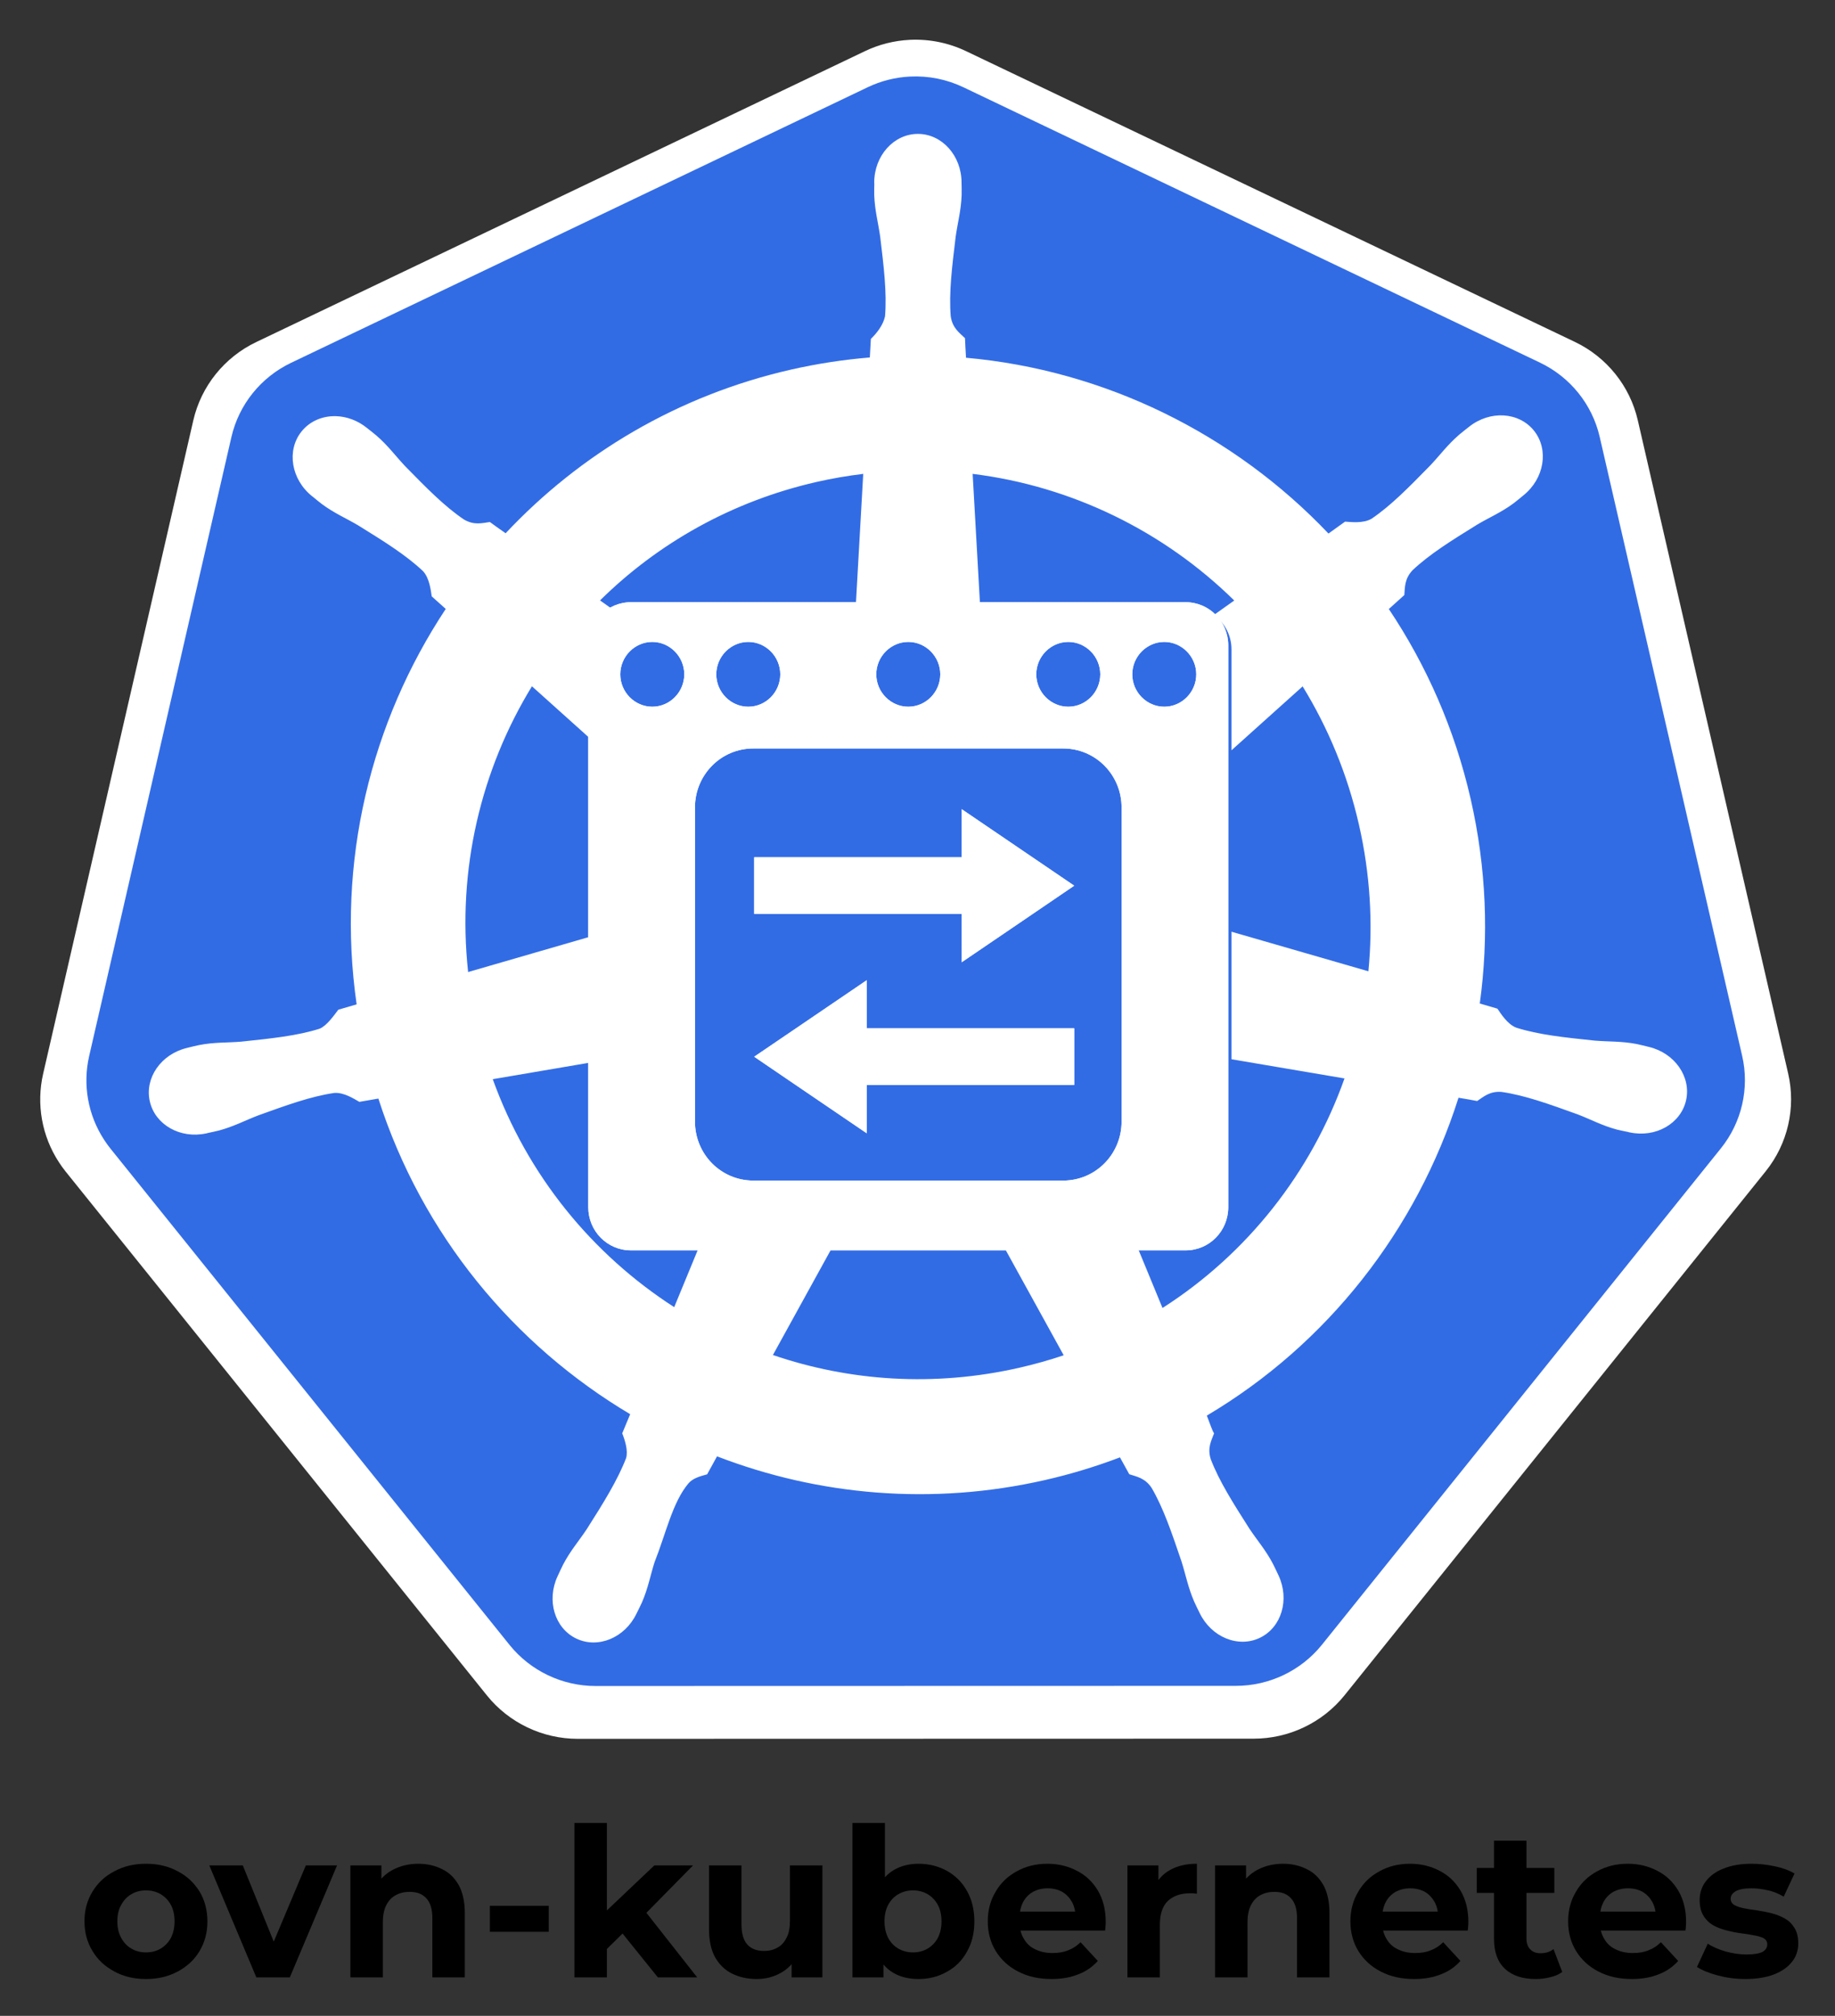 <svg xmlns="http://www.w3.org/2000/svg" role="img" viewBox="30.94 4.94 452.62 497.12"><rect x="30.94" y="4.94" width="452.62" height="497.12" fill="#333333" stroke="none"/><style>svg {fill-rule:evenodd;clip-rule:evenodd;stroke-linejoin:round;stroke-miterlimit:2}</style><path id="ovn-kubernetes-stacked-color" fill="none" d="M0 0H512V512H0z"/><g id="ovn-kubernetes-stacked-color1"><g transform="translate(50.133 492.572)"><g id="text"><g><path fill-rule="nonzero" d="M0.328,0.008C0.271,0.008 0.22,-0.004 0.176,-0.028C0.131,-0.052 0.096,-0.084 0.071,-0.126C0.045,-0.168 0.032,-0.216 0.032,-0.269C0.032,-0.323 0.045,-0.371 0.071,-0.413C0.096,-0.454 0.131,-0.487 0.176,-0.51C0.22,-0.534 0.27,-0.546 0.328,-0.546C0.385,-0.546 0.436,-0.534 0.48,-0.51C0.525,-0.487 0.559,-0.454 0.585,-0.413C0.61,-0.371 0.623,-0.323 0.623,-0.269C0.623,-0.215 0.61,-0.168 0.585,-0.126C0.56,-0.084 0.525,-0.052 0.48,-0.028C0.435,-0.004 0.385,0.008 0.328,0.008ZM0.328,-0.12C0.354,-0.12 0.377,-0.126 0.398,-0.138C0.418,-0.15 0.435,-0.167 0.447,-0.189C0.459,-0.212 0.465,-0.239 0.465,-0.269C0.465,-0.3 0.459,-0.327 0.447,-0.349C0.435,-0.371 0.418,-0.388 0.398,-0.4C0.377,-0.412 0.354,-0.418 0.328,-0.418C0.302,-0.418 0.278,-0.412 0.258,-0.4C0.237,-0.388 0.221,-0.371 0.209,-0.349C0.196,-0.327 0.19,-0.3 0.19,-0.269C0.19,-0.239 0.196,-0.212 0.209,-0.189C0.221,-0.167 0.237,-0.15 0.258,-0.138C0.278,-0.126 0.302,-0.12 0.328,-0.12Z" transform="scale(51.315)"/></g><g><path fill-rule="nonzero" d="M0.218,-0L-0.008,-0.538L0.153,-0.538L0.341,-0.075L0.261,-0.075L0.456,-0.538L0.606,-0.538L0.379,-0L0.218,-0Z" transform="translate(32.846) scale(51.315)"/></g><g><path fill-rule="nonzero" d="M0.399,-0.546C0.441,-0.546 0.48,-0.537 0.513,-0.52C0.547,-0.504 0.573,-0.478 0.593,-0.443C0.612,-0.408 0.622,-0.363 0.622,-0.308L0.622,-0L0.466,-0L0.466,-0.284C0.466,-0.328 0.456,-0.36 0.437,-0.38C0.418,-0.401 0.392,-0.411 0.357,-0.411C0.332,-0.411 0.31,-0.406 0.29,-0.395C0.271,-0.385 0.256,-0.369 0.245,-0.348C0.234,-0.327 0.228,-0.299 0.228,-0.266L0.228,-0L0.072,-0L0.072,-0.538L0.221,-0.538L0.221,-0.389L0.193,-0.434C0.212,-0.47 0.24,-0.498 0.276,-0.517C0.312,-0.536 0.353,-0.546 0.399,-0.546Z" transform="translate(63.54) scale(51.315)"/></g><g><path fill-rule="nonzero" d="M0.052 -0.344H0.335V-0.219H0.052z" transform="translate(98.974) scale(51.315)"/></g><g><path fill-rule="nonzero" d="M0.201,-0.11L0.205,-0.3L0.456,-0.538L0.642,-0.538L0.401,-0.293L0.32,-0.227L0.201,-0.11ZM0.072,-0L0.072,-0.742L0.228,-0.742L0.228,-0L0.072,-0ZM0.473,-0L0.291,-0.226L0.389,-0.347L0.662,-0L0.473,-0Z" transform="translate(118.802) scale(51.315)"/></g><g><path fill-rule="nonzero" d="M0.299,0.008C0.254,0.008 0.214,-0.001 0.18,-0.018C0.145,-0.035 0.118,-0.062 0.098,-0.097C0.078,-0.133 0.069,-0.179 0.069,-0.234L0.069,-0.538L0.225,-0.538L0.225,-0.257C0.225,-0.212 0.234,-0.179 0.253,-0.158C0.272,-0.137 0.299,-0.127 0.334,-0.127C0.358,-0.127 0.379,-0.132 0.398,-0.143C0.417,-0.153 0.431,-0.169 0.442,-0.191C0.453,-0.212 0.458,-0.239 0.458,-0.272L0.458,-0.538L0.614,-0.538L0.614,-0L0.466,-0L0.466,-0.148L0.494,-0.105C0.475,-0.068 0.448,-0.04 0.413,-0.021C0.379,-0.002 0.34,0.008 0.299,0.008Z" transform="translate(152.152) scale(51.315)"/></g><g><path fill-rule="nonzero" d="M0.39,0.008C0.343,0.008 0.302,-0.002 0.268,-0.022C0.234,-0.042 0.208,-0.072 0.19,-0.113C0.172,-0.154 0.163,-0.206 0.163,-0.269C0.163,-0.332 0.172,-0.384 0.191,-0.425C0.21,-0.465 0.237,-0.496 0.271,-0.516C0.305,-0.536 0.345,-0.546 0.39,-0.546C0.44,-0.546 0.486,-0.534 0.526,-0.512C0.567,-0.489 0.599,-0.457 0.622,-0.416C0.646,-0.374 0.658,-0.325 0.658,-0.269C0.658,-0.213 0.646,-0.164 0.622,-0.123C0.599,-0.081 0.567,-0.049 0.526,-0.027C0.486,-0.004 0.44,0.008 0.39,0.008ZM0.072,-0L0.072,-0.742L0.228,-0.742L0.228,-0.429L0.218,-0.27L0.221,-0.11L0.221,-0L0.072,-0ZM0.363,-0.12C0.389,-0.12 0.412,-0.126 0.433,-0.138C0.453,-0.15 0.47,-0.167 0.482,-0.189C0.494,-0.212 0.5,-0.239 0.5,-0.269C0.5,-0.3 0.494,-0.327 0.482,-0.349C0.47,-0.371 0.453,-0.388 0.433,-0.4C0.412,-0.412 0.389,-0.418 0.363,-0.418C0.337,-0.418 0.314,-0.412 0.293,-0.4C0.272,-0.388 0.256,-0.371 0.244,-0.349C0.232,-0.327 0.226,-0.3 0.226,-0.269C0.226,-0.239 0.232,-0.212 0.244,-0.189C0.256,-0.167 0.272,-0.15 0.293,-0.138C0.314,-0.126 0.337,-0.12 0.363,-0.12Z" transform="translate(187.381) scale(51.315)"/></g><g><path fill-rule="nonzero" d="M0.339,0.008C0.277,0.008 0.224,-0.004 0.178,-0.028C0.131,-0.052 0.096,-0.085 0.07,-0.127C0.045,-0.168 0.032,-0.216 0.032,-0.269C0.032,-0.323 0.045,-0.371 0.07,-0.412C0.094,-0.454 0.129,-0.487 0.172,-0.51C0.215,-0.534 0.264,-0.546 0.319,-0.546C0.372,-0.546 0.419,-0.534 0.461,-0.512C0.504,-0.49 0.537,-0.458 0.562,-0.416C0.586,-0.375 0.599,-0.325 0.599,-0.267C0.599,-0.261 0.599,-0.254 0.598,-0.246C0.598,-0.239 0.597,-0.232 0.596,-0.225L0.159,-0.225L0.159,-0.316L0.514,-0.316L0.454,-0.289C0.454,-0.317 0.448,-0.341 0.437,-0.362C0.425,-0.383 0.41,-0.399 0.39,-0.411C0.37,-0.422 0.346,-0.428 0.32,-0.428C0.293,-0.428 0.27,-0.422 0.249,-0.411C0.229,-0.399 0.213,-0.383 0.202,-0.362C0.191,-0.341 0.185,-0.316 0.185,-0.287L0.185,-0.263C0.185,-0.233 0.192,-0.208 0.205,-0.186C0.218,-0.163 0.236,-0.146 0.26,-0.135C0.284,-0.123 0.311,-0.117 0.343,-0.117C0.372,-0.117 0.397,-0.121 0.418,-0.13C0.44,-0.138 0.46,-0.151 0.478,-0.169L0.561,-0.079C0.536,-0.051 0.505,-0.029 0.468,-0.015C0.431,0 0.388,0.008 0.339,0.008Z" transform="translate(222.807) scale(51.315)"/></g><g><path fill-rule="nonzero" d="M0.072,-0L0.072,-0.538L0.221,-0.538L0.221,-0.386L0.2,-0.43C0.216,-0.468 0.242,-0.497 0.277,-0.516C0.312,-0.536 0.355,-0.546 0.406,-0.546L0.406,-0.402C0.4,-0.403 0.393,-0.403 0.388,-0.404C0.383,-0.404 0.377,-0.404 0.371,-0.404C0.328,-0.404 0.294,-0.392 0.267,-0.368C0.241,-0.343 0.228,-0.305 0.228,-0.254L0.228,-0L0.072,-0Z" transform="translate(255.201) scale(51.315)"/></g><g><path fill-rule="nonzero" d="M0.399,-0.546C0.441,-0.546 0.48,-0.537 0.513,-0.52C0.547,-0.504 0.573,-0.478 0.593,-0.443C0.612,-0.408 0.622,-0.363 0.622,-0.308L0.622,-0L0.466,-0L0.466,-0.284C0.466,-0.328 0.456,-0.36 0.437,-0.38C0.418,-0.401 0.392,-0.411 0.357,-0.411C0.332,-0.411 0.31,-0.406 0.29,-0.395C0.271,-0.385 0.256,-0.369 0.245,-0.348C0.234,-0.327 0.228,-0.299 0.228,-0.266L0.228,-0L0.072,-0L0.072,-0.538L0.221,-0.538L0.221,-0.389L0.193,-0.434C0.212,-0.47 0.24,-0.498 0.276,-0.517C0.312,-0.536 0.353,-0.546 0.399,-0.546Z" transform="translate(276.818) scale(51.315)"/></g><g><path fill-rule="nonzero" d="M0.339,0.008C0.277,0.008 0.224,-0.004 0.178,-0.028C0.131,-0.052 0.096,-0.085 0.07,-0.127C0.045,-0.168 0.032,-0.216 0.032,-0.269C0.032,-0.323 0.045,-0.371 0.07,-0.412C0.094,-0.454 0.129,-0.487 0.172,-0.51C0.215,-0.534 0.264,-0.546 0.319,-0.546C0.372,-0.546 0.419,-0.534 0.461,-0.512C0.504,-0.49 0.537,-0.458 0.562,-0.416C0.586,-0.375 0.599,-0.325 0.599,-0.267C0.599,-0.261 0.599,-0.254 0.598,-0.246C0.598,-0.239 0.597,-0.232 0.596,-0.225L0.159,-0.225L0.159,-0.316L0.514,-0.316L0.454,-0.289C0.454,-0.317 0.448,-0.341 0.437,-0.362C0.425,-0.383 0.41,-0.399 0.39,-0.411C0.37,-0.422 0.346,-0.428 0.32,-0.428C0.293,-0.428 0.27,-0.422 0.249,-0.411C0.229,-0.399 0.213,-0.383 0.202,-0.362C0.191,-0.341 0.185,-0.316 0.185,-0.287L0.185,-0.263C0.185,-0.233 0.192,-0.208 0.205,-0.186C0.218,-0.163 0.236,-0.146 0.26,-0.135C0.284,-0.123 0.311,-0.117 0.343,-0.117C0.372,-0.117 0.397,-0.121 0.418,-0.13C0.44,-0.138 0.46,-0.151 0.478,-0.169L0.561,-0.079C0.536,-0.051 0.505,-0.029 0.468,-0.015C0.431,0 0.388,0.008 0.339,0.008Z" transform="translate(312.253) scale(51.315)"/></g><g><path fill-rule="nonzero" d="M0.292,0.008C0.229,0.008 0.179,-0.008 0.144,-0.041C0.109,-0.073 0.091,-0.121 0.091,-0.185L0.091,-0.657L0.247,-0.657L0.247,-0.187C0.247,-0.165 0.253,-0.147 0.265,-0.135C0.277,-0.122 0.293,-0.116 0.314,-0.116C0.339,-0.116 0.36,-0.122 0.377,-0.136L0.419,-0.026C0.403,-0.014 0.384,-0.006 0.362,-0.001C0.339,0.005 0.316,0.008 0.292,0.008ZM0.008,-0.406L0.008,-0.526L0.381,-0.526L0.381,-0.406L0.008,-0.406Z" transform="translate(344.648) scale(51.315)"/></g><g><path fill-rule="nonzero" d="M0.339,0.008C0.277,0.008 0.224,-0.004 0.178,-0.028C0.131,-0.052 0.096,-0.085 0.07,-0.127C0.045,-0.168 0.032,-0.216 0.032,-0.269C0.032,-0.323 0.045,-0.371 0.07,-0.412C0.094,-0.454 0.129,-0.487 0.172,-0.51C0.215,-0.534 0.264,-0.546 0.319,-0.546C0.372,-0.546 0.419,-0.534 0.461,-0.512C0.504,-0.49 0.537,-0.458 0.562,-0.416C0.586,-0.375 0.599,-0.325 0.599,-0.267C0.599,-0.261 0.599,-0.254 0.598,-0.246C0.598,-0.239 0.597,-0.232 0.596,-0.225L0.159,-0.225L0.159,-0.316L0.514,-0.316L0.454,-0.289C0.454,-0.317 0.448,-0.341 0.437,-0.362C0.425,-0.383 0.41,-0.399 0.39,-0.411C0.37,-0.422 0.346,-0.428 0.32,-0.428C0.293,-0.428 0.27,-0.422 0.249,-0.411C0.229,-0.399 0.213,-0.383 0.202,-0.362C0.191,-0.341 0.185,-0.316 0.185,-0.287L0.185,-0.263C0.185,-0.233 0.192,-0.208 0.205,-0.186C0.218,-0.163 0.236,-0.146 0.26,-0.135C0.284,-0.123 0.311,-0.117 0.343,-0.117C0.372,-0.117 0.397,-0.121 0.418,-0.13C0.44,-0.138 0.46,-0.151 0.478,-0.169L0.561,-0.079C0.536,-0.051 0.505,-0.029 0.468,-0.015C0.431,0 0.388,0.008 0.339,0.008Z" transform="translate(365.957) scale(51.315)"/></g><g><path fill-rule="nonzero" d="M0.253,0.008C0.207,0.008 0.163,0.002 0.121,-0.009C0.079,-0.02 0.045,-0.034 0.02,-0.05L0.072,-0.162C0.096,-0.146 0.125,-0.134 0.159,-0.124C0.193,-0.115 0.226,-0.11 0.259,-0.11C0.295,-0.11 0.321,-0.115 0.336,-0.123C0.351,-0.132 0.358,-0.144 0.358,-0.159C0.358,-0.172 0.352,-0.181 0.341,-0.188C0.329,-0.194 0.313,-0.199 0.294,-0.202C0.275,-0.206 0.254,-0.209 0.231,-0.212C0.207,-0.215 0.184,-0.22 0.161,-0.226C0.138,-0.232 0.116,-0.24 0.097,-0.251C0.078,-0.262 0.062,-0.278 0.051,-0.297C0.039,-0.316 0.033,-0.341 0.033,-0.372C0.033,-0.406 0.043,-0.436 0.063,-0.462C0.083,-0.488 0.111,-0.509 0.148,-0.523C0.185,-0.538 0.23,-0.546 0.282,-0.546C0.319,-0.546 0.356,-0.542 0.394,-0.534C0.432,-0.526 0.464,-0.514 0.489,-0.499L0.437,-0.388C0.411,-0.403 0.385,-0.414 0.358,-0.419C0.332,-0.425 0.307,-0.428 0.282,-0.428C0.247,-0.428 0.222,-0.423 0.206,-0.414C0.19,-0.404 0.182,-0.393 0.182,-0.378C0.182,-0.365 0.188,-0.355 0.199,-0.348C0.211,-0.341 0.227,-0.336 0.246,-0.332C0.265,-0.328 0.286,-0.325 0.309,-0.322C0.333,-0.318 0.356,-0.314 0.379,-0.308C0.402,-0.302 0.423,-0.294 0.442,-0.283C0.462,-0.272 0.477,-0.257 0.489,-0.237C0.501,-0.218 0.507,-0.193 0.507,-0.163C0.507,-0.13 0.497,-0.1 0.477,-0.075C0.457,-0.049 0.428,-0.029 0.39,-0.014C0.353,0 0.307,0.008 0.253,0.008Z" transform="translate(398.351) scale(51.315)"/></g></g></g><g id="k8s-logo" fill-rule="nonzero" transform="translate(40.29 -77.603) scale(.154)"><path id="path3055-3" fill="#fff" d="M1396.16,599.804C1371.37,601.053 1347.08,607.2 1324.71,617.883L349.785,1083.69C298.703,1108.08 261.534,1154.3 248.913,1209.12L8.391,2255.44C-2.825,2304.12 6.312,2355.3 33.702,2397.2C36.991,2402.27 40.528,2407.18 44.301,2411.91L719.108,3250.89C754.468,3294.84 808.176,3320.47 864.868,3320.46L1947.03,3320.21C2003.7,3320.25 2057.4,3294.67 2092.79,3250.76L2767.35,2411.66C2802.72,2367.69 2816,2310.03 2803.38,2255.19L2562.49,1208.87C2549.86,1154.05 2512.7,1107.83 2461.61,1083.44L1486.56,617.883C1458.43,604.445 1427.34,598.227 1396.16,599.804L1396.16,599.804Z"/><path id="path3055" fill="#326ce5" d="M1396.68,658.594C1373.2,659.777 1350.19,665.6 1329.01,675.72L405.501,1116.98C357.113,1140.09 321.905,1183.87 309.95,1235.8L82.115,2226.98C71.49,2273.1 80.145,2321.58 106.091,2361.27C109.207,2366.08 112.557,2370.73 116.131,2375.21L755.343,3169.97C788.838,3211.6 839.713,3235.89 893.414,3235.88L1918.49,3235.64C1972.17,3235.68 2023.05,3211.44 2056.56,3169.85L2695.54,2374.97C2729.05,2333.32 2741.63,2278.7 2729.67,2226.74L2501.49,1235.56C2489.53,1183.63 2454.32,1139.85 2405.93,1116.74L1482.31,675.72C1455.67,662.99 1426.22,657.101 1396.68,658.594Z"/><path id="path3059" fill="#fff" d="M1409.45,750.419C1370.83,750.423 1339.51,785.324 1339.52,828.393C1339.52,829.054 1339.65,829.689 1339.66,830.346C1339.61,836.199 1339.33,843.255 1339.52,848.35C1340.44,873.191 1345.83,892.199 1349.08,915.086C1354.96,964.07 1359.89,1004.68 1356.85,1042.42C1353.89,1056.65 1343.44,1069.67 1334.13,1078.72L1332.49,1108.41C1290.52,1111.9 1248.27,1118.29 1206.07,1127.9C1024.5,1169.28 868.169,1263.16 749.143,1389.92C741.42,1384.63 727.904,1374.89 723.886,1371.91C711.4,1373.61 698.784,1377.49 682.348,1367.88C651.053,1346.73 622.549,1317.54 588.06,1282.38C572.257,1265.56 560.81,1249.55 542.034,1233.34C537.77,1229.66 531.263,1224.68 526.493,1220.89C511.814,1209.14 494.501,1203.03 477.781,1202.45C456.283,1201.71 435.597,1210.14 422.054,1227.19C397.978,1257.5 405.683,1303.83 439.235,1330.67C439.575,1330.95 439.938,1331.15 440.281,1331.42C444.891,1335.17 450.538,1339.98 454.776,1343.12C474.7,1357.89 492.903,1365.44 512.755,1377.16C554.579,1403.09 589.242,1424.58 616.744,1450.5C627.483,1461.99 629.359,1482.24 630.788,1491L653.214,1511.1C533.227,1692.34 477.686,1916.2 510.502,2144.3L481.223,2152.86C473.505,2162.86 462.597,2178.6 451.188,2183.3C415.206,2194.67 374.708,2198.85 325.819,2204C302.866,2205.91 283.052,2204.76 258.718,2209.39C253.363,2210.41 245.901,2212.37 240.041,2213.75C239.837,2213.79 239.65,2213.85 239.446,2213.89C239.127,2213.97 238.707,2214.12 238.4,2214.18C197.182,2224.18 170.706,2262.22 179.231,2299.68C187.757,2337.16 228.016,2359.94 269.481,2350.97C269.78,2350.9 270.215,2350.89 270.527,2350.82C270.995,2350.71 271.413,2350.48 271.878,2350.37C277.658,2349.09 284.904,2347.67 289.96,2346.32C313.884,2339.89 331.209,2330.45 352.717,2322.18C398.988,2305.52 437.308,2291.61 474.644,2286.18C490.237,2284.96 506.674,2295.84 514.846,2300.43L545.316,2295.18C615.462,2513.46 762.481,2689.9 948.627,2800.61L935.918,2831.21C940.496,2843.09 945.538,2859.15 942.128,2870.88C928.554,2906.21 905.314,2943.5 878.84,2985.07C866.021,3004.28 852.908,3019.18 841.34,3041.16C838.572,3046.43 835.035,3054.51 832.363,3060.07C814.39,3098.67 827.584,3143.11 862.109,3159.8C896.851,3176.58 939.971,3158.88 958.633,3120.2C958.66,3120.15 958.752,3120.11 958.778,3120.06C958.797,3120.02 958.76,3119.96 958.778,3119.91C961.437,3114.43 965.207,3107.21 967.45,3102.06C977.358,3079.27 980.656,3059.76 987.623,3037.73C1006.13,2991.08 1016.29,2942.12 1041.76,2911.62C1048.73,2903.27 1060.1,2900.06 1071.89,2896.89L1087.74,2868.1C1250.01,2930.62 1431.66,2947.38 1613.12,2906.03C1654.51,2896.6 1694.47,2884.4 1733.1,2869.75C1737.55,2877.67 1745.83,2892.91 1748.04,2896.75C1760.02,2900.66 1773.1,2902.67 1783.76,2918.48C1802.81,2951.16 1815.84,2989.82 1831.71,3036.51C1838.68,3058.55 1842.14,3078.08 1852.05,3100.86C1854.31,3106.05 1858.04,3113.37 1860.7,3118.86C1879.33,3157.66 1922.59,3175.43 1957.39,3158.6C1991.91,3141.91 2005.1,3097.45 1987.12,3058.86C1984.44,3053.3 1980.78,3045.23 1978.01,3039.97C1966.44,3017.99 1953.32,3003.23 1940.5,2984.02C1914.02,2942.45 1892.07,2907.92 1878.5,2872.59C1872.82,2854.37 1879.45,2843.05 1883.87,2831.21C1881.22,2828.16 1875.56,2810.95 1872.22,2802.85C2065.67,2688.21 2208.35,2505.2 2275.36,2293.84C2284.4,2295.26 2300.14,2298.06 2305.25,2299.09C2315.76,2292.12 2325.44,2283.04 2344.4,2284.54C2381.74,2289.96 2420.06,2303.87 2466.33,2320.53C2487.84,2328.8 2505.16,2338.4 2529.09,2344.83C2534.14,2346.19 2541.39,2347.45 2547.17,2348.72C2547.63,2348.84 2548.03,2349.07 2548.5,2349.17C2548.82,2349.24 2549.25,2349.25 2549.55,2349.32C2591.02,2358.28 2631.3,2335.51 2639.82,2298.04C2648.33,2260.57 2621.85,2222.52 2580.63,2212.54C2574.64,2211.17 2566.14,2208.85 2560.31,2207.74C2535.98,2203.12 2516.18,2204.26 2493.23,2202.35C2444.34,2197.21 2403.84,2193.02 2367.86,2181.65C2353.19,2175.94 2342.75,2158.41 2337.68,2151.2L2309.43,2142.96C2324.07,2036.64 2320.13,1925.98 2294.79,1815.26C2269.22,1703.51 2224.02,1601.29 2163.74,1511.25C2170.99,1504.63 2184.67,1492.48 2188.55,1488.9C2189.68,1476.3 2188.7,1463.11 2201.69,1449.16C2229.19,1423.24 2263.87,1401.75 2305.7,1375.82C2325.55,1364.1 2343.9,1356.53 2363.82,1341.77C2368.33,1338.43 2374.48,1333.14 2379.22,1329.32C2412.76,1302.46 2420.48,1256.15 2396.4,1225.85C2372.31,1195.55 2325.65,1192.68 2292.1,1219.54C2287.33,1223.33 2280.85,1228.28 2276.56,1231.98C2257.79,1248.2 2246.19,1264.22 2230.39,1281.04C2195.9,1316.2 2167.4,1345.52 2136.1,1366.67C2122.54,1374.59 2102.68,1371.85 2093.66,1371.32L2067.06,1390.37C1915.39,1230.74 1708.89,1128.69 1486.54,1108.86C1485.92,1099.51 1485.11,1082.59 1484.9,1077.51C1475.8,1068.76 1464.8,1061.31 1462.04,1042.42C1459,1004.68 1464.07,964.07 1469.96,915.085C1473.2,892.198 1478.61,873.191 1479.53,848.35C1479.74,842.703 1479.4,834.498 1479.38,828.392C1479.38,785.323 1448.07,750.415 1409.45,750.419L1409.45,750.419ZM1321.89,1294.83L1309.87,1507.98L1509.21,1507.98L1497.16,1294.83C1656.26,1314.47 1803.39,1386.78 1916.14,1497.6L1883.5,1520.82C1900.56,1533.12 1911.73,1553.1 1911.73,1575.88L1911.73,1737.48L2025.68,1635.12C2066.49,1701.51 2097.39,1775.66 2115.78,1856.05C2133.96,1935.47 2138.51,2014.74 2131.02,2091.36L1911.73,2027.98L1911.73,2232.2L2092.76,2262.93C2039.47,2413.21 1937.5,2543.41 1801.24,2630.53L1758.34,2526.51L1543.88,2526.51L1642.99,2706.26C1619.89,2714.03 1596.15,2720.69 1571.87,2726.22C1435.76,2757.24 1300.1,2747.84 1177.25,2705.83L1276.04,2526.51L1061.48,2526.51L1019.15,2629.18C888.391,2544.96 784.234,2418.85 728.519,2264.13L896.954,2235.43L896.954,2032.34L689.073,2092.57C671.155,1928.12 709.767,1768.26 791.276,1634.98L896.954,1729.86L896.954,1575.88C896.954,1551.29 909.97,1530.02 929.37,1518.11L900.349,1497.46C992.794,1406.22 1111.05,1338.79 1247.32,1307.73C1272.21,1302.06 1297.1,1297.84 1321.89,1294.83Z"/></g><g id="ovn" fill="#fff" fill-rule="nonzero" transform="matrix(2.631 0 0 2.664 -271.229 -334.39)"><path id="rect3" d="M174.001,183.123C171.785,183.123 170.001,184.907 170.001,187.123L170.001,239.123C170.001,241.339 171.785,243.123 174.001,243.123L226.001,243.123C228.217,243.123 230.001,241.339 230.001,239.123L230.001,187.123C230.001,184.907 228.217,183.123 226.001,183.123L174.001,183.123ZM176.001,186.799C177.646,186.799 179.001,188.153 179.001,189.799C179.001,191.445 177.646,192.799 176.001,192.799C174.355,192.799 173.001,191.445 173.001,189.799C173.001,188.153 174.355,186.799 176.001,186.799ZM185.001,186.799C186.646,186.799 188.001,188.153 188.001,189.799C188.001,191.445 186.646,192.799 185.001,192.799C183.355,192.799 182.001,191.445 182.001,189.799C182.001,188.153 183.355,186.799 185.001,186.799ZM200.001,186.799C201.646,186.799 203.001,188.153 203.001,189.799C203.001,191.445 201.646,192.799 200.001,192.799C198.355,192.799 197.001,191.445 197.001,189.799C197.001,188.153 198.355,186.799 200.001,186.799ZM215.001,186.799C216.646,186.799 218.001,188.153 218.001,189.799C218.001,191.445 216.646,192.799 215.001,192.799C213.355,192.799 212.001,191.445 212.001,189.799C212.001,188.153 213.355,186.799 215.001,186.799ZM224.001,186.799C225.646,186.799 227.001,188.153 227.001,189.799C227.001,191.445 225.646,192.799 224.001,192.799C222.355,192.799 221.001,191.445 221.001,189.799C221.001,188.153 222.355,186.799 224.001,186.799ZM185.471,196.662L214.528,196.662C217.559,196.662 220.001,199.102 220.001,202.133L220.001,231.19C220.001,234.221 217.559,236.662 214.528,236.662L185.471,236.662C182.44,236.662 180.001,234.221 180.001,231.19L180.001,202.133C180.001,199.102 182.44,196.662 185.471,196.662Z"/><path id="rect5" d="M205.01,202.282L205.01,206.732L185.557,206.732L185.557,211.975L205.01,211.975L205.01,216.45L210.284,212.909L215.557,209.364L210.284,205.823L205.01,202.282Z"/><path id="rect6" d="M196.105,218.116L196.105,222.566L215.557,222.566L215.557,227.811L196.105,227.811L196.105,232.282L190.832,228.742L185.557,225.197L190.832,221.657L196.105,218.116Z"/></g><g id="ovn1" fill="#fff" fill-rule="nonzero" transform="matrix(2.631 0 0 2.664 -271.229 -334.39)"><path id="path1" d="M174.001,183.123C171.785,183.123 170.001,184.907 170.001,187.123L170.001,239.123C170.001,241.339 171.785,243.123 174.001,243.123L226.001,243.123C228.217,243.123 230.001,241.339 230.001,239.123L230.001,187.123C230.001,184.907 228.217,183.123 226.001,183.123L174.001,183.123ZM176.001,186.799C177.646,186.799 179.001,188.153 179.001,189.799C179.001,191.445 177.646,192.799 176.001,192.799C174.355,192.799 173.001,191.445 173.001,189.799C173.001,188.153 174.355,186.799 176.001,186.799ZM185.001,186.799C186.646,186.799 188.001,188.153 188.001,189.799C188.001,191.445 186.646,192.799 185.001,192.799C183.355,192.799 182.001,191.445 182.001,189.799C182.001,188.153 183.355,186.799 185.001,186.799ZM200.001,186.799C201.646,186.799 203.001,188.153 203.001,189.799C203.001,191.445 201.646,192.799 200.001,192.799C198.355,192.799 197.001,191.445 197.001,189.799C197.001,188.153 198.355,186.799 200.001,186.799ZM215.001,186.799C216.646,186.799 218.001,188.153 218.001,189.799C218.001,191.445 216.646,192.799 215.001,192.799C213.355,192.799 212.001,191.445 212.001,189.799C212.001,188.153 213.355,186.799 215.001,186.799ZM224.001,186.799C225.646,186.799 227.001,188.153 227.001,189.799C227.001,191.445 225.646,192.799 224.001,192.799C222.355,192.799 221.001,191.445 221.001,189.799C221.001,188.153 222.355,186.799 224.001,186.799ZM185.471,196.662L214.528,196.662C217.559,196.662 220.001,199.102 220.001,202.133L220.001,231.19C220.001,234.221 217.559,236.662 214.528,236.662L185.471,236.662C182.44,236.662 180.001,234.221 180.001,231.19L180.001,202.133C180.001,199.102 182.44,196.662 185.471,196.662Z"/><path id="path2" d="M205.01,202.282L205.01,206.732L185.557,206.732L185.557,211.975L205.01,211.975L205.01,216.45L210.284,212.909L215.557,209.364L210.284,205.823L205.01,202.282Z"/><path id="path3" d="M196.105,218.116L196.105,222.566L215.557,222.566L215.557,227.811L196.105,227.811L196.105,232.282L190.832,228.742L185.557,225.197L190.832,221.657L196.105,218.116Z"/></g></g></svg>